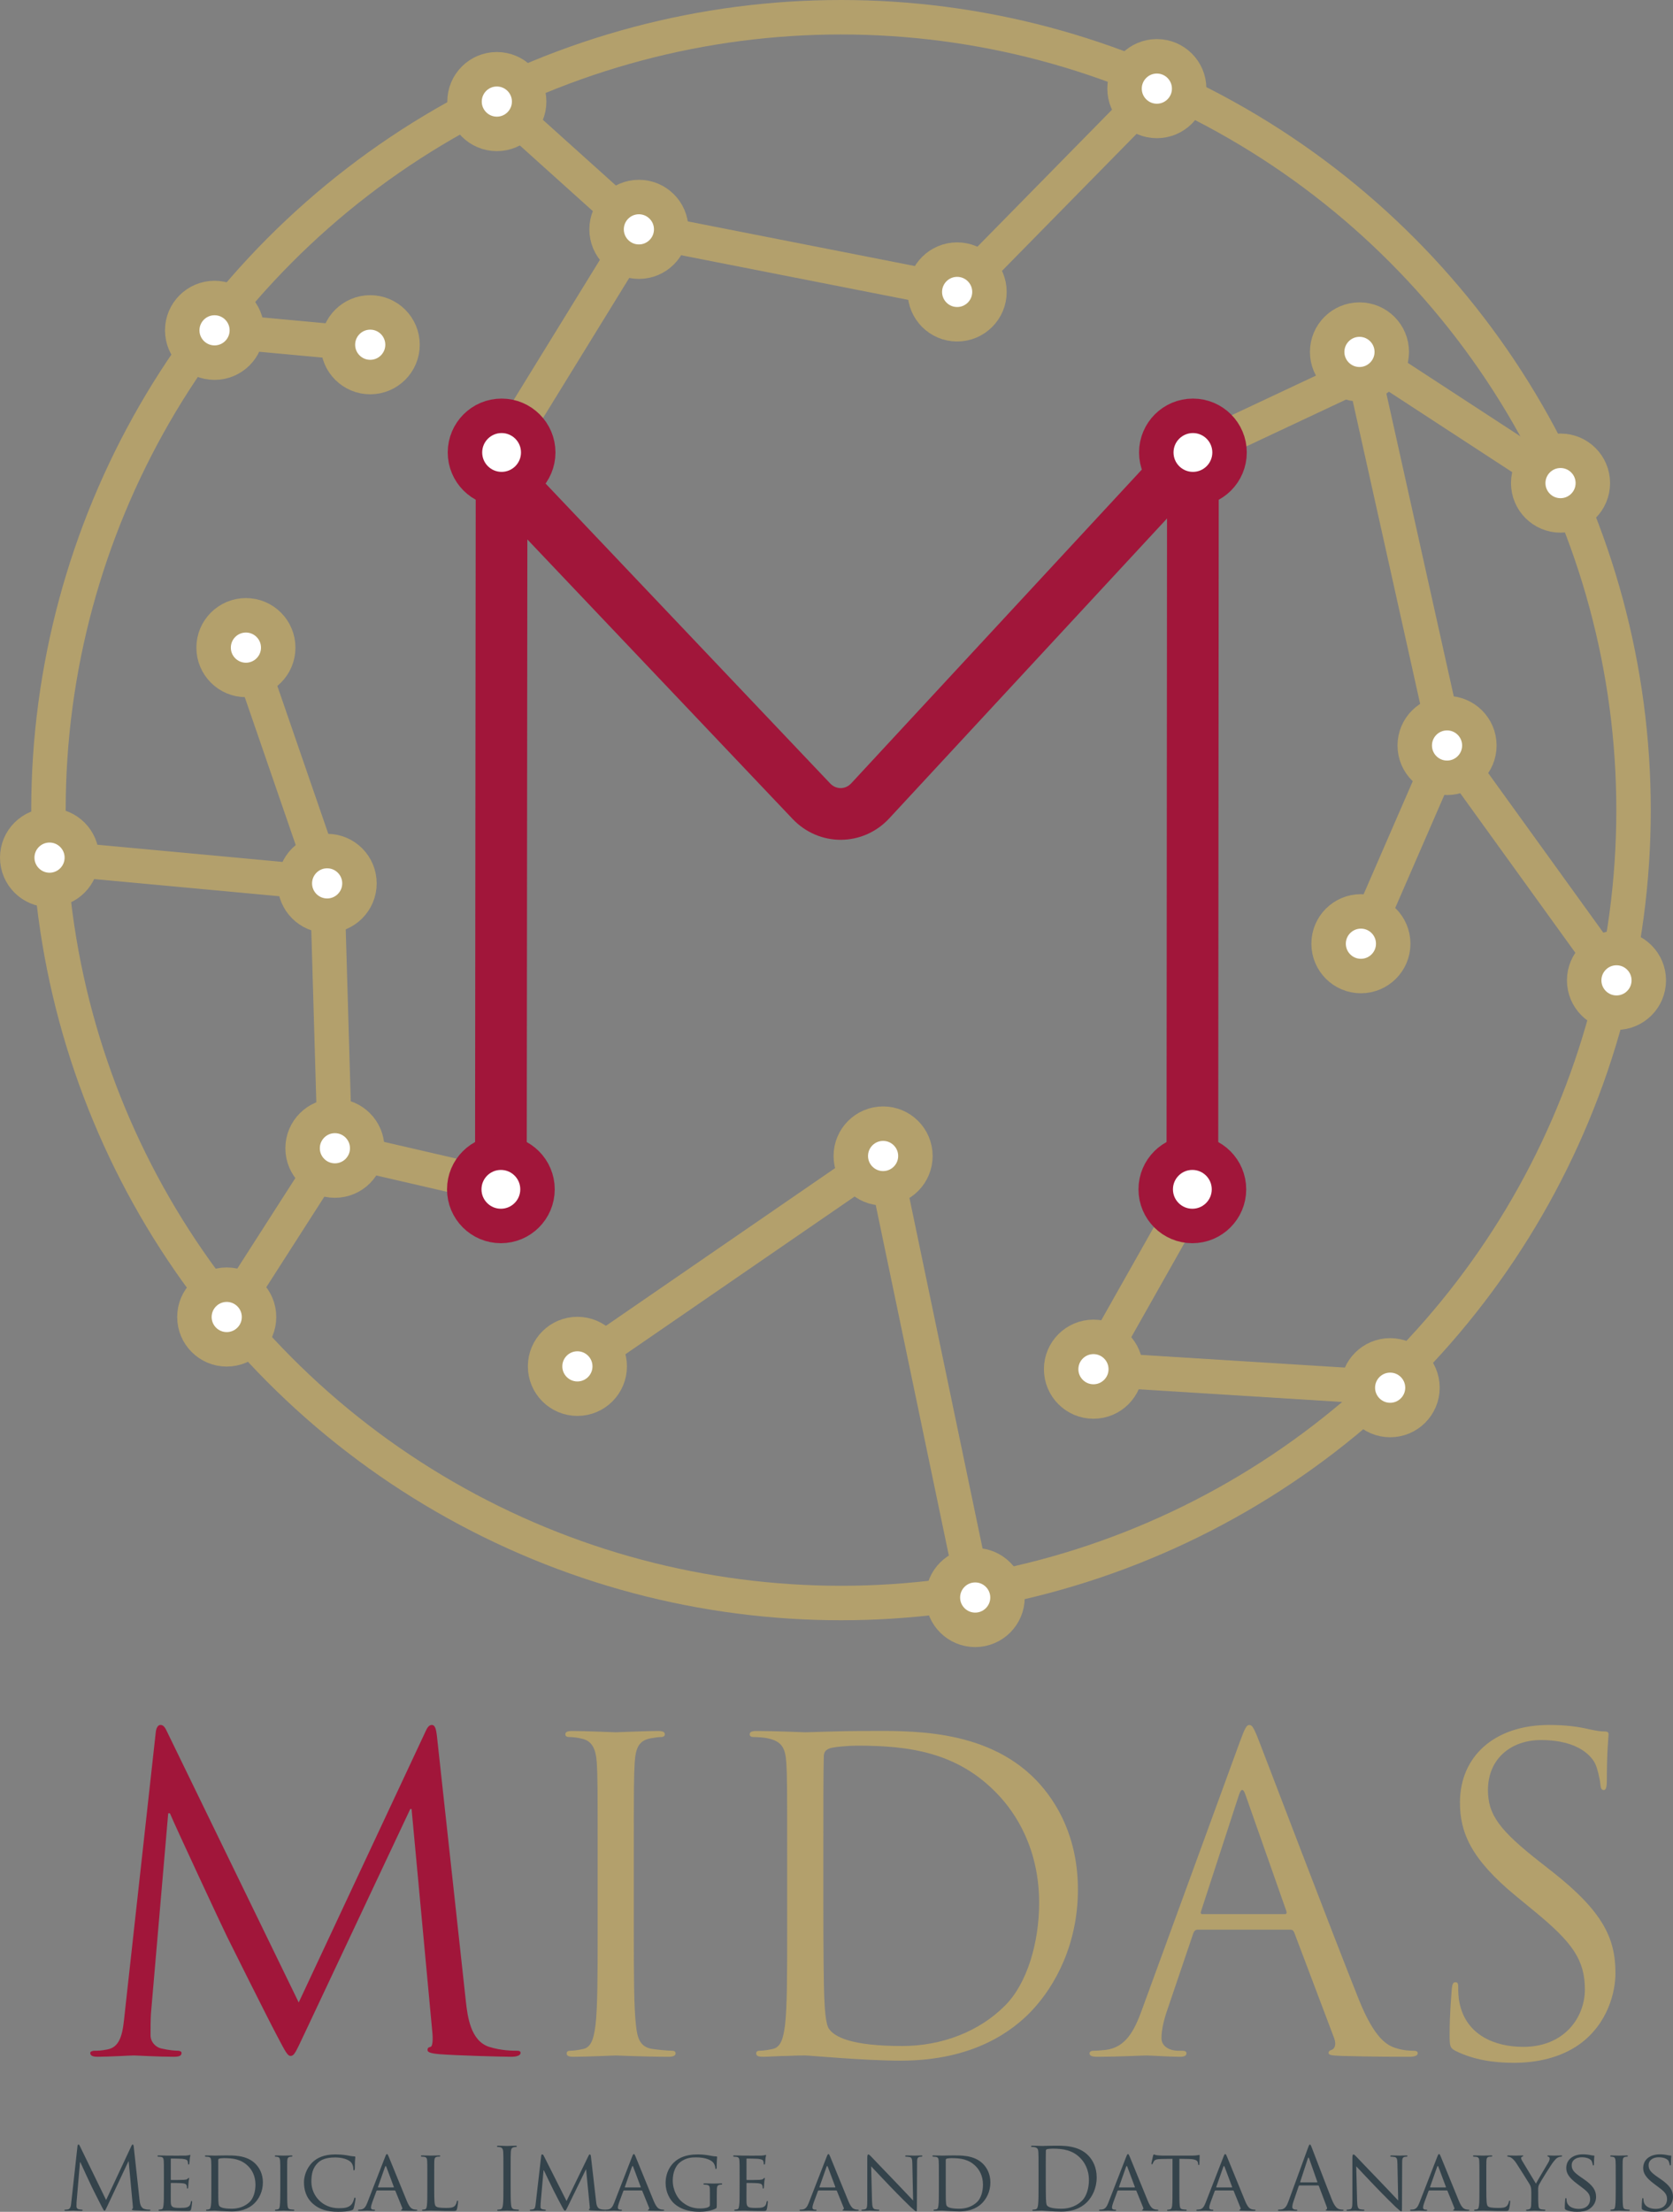 <?xml version="1.0" encoding="utf-8"?>
<!-- Generator: Adobe Illustrator 12.0.0, SVG Export Plug-In . SVG Version: 6.00 Build 51448)  -->
<!DOCTYPE svg PUBLIC "-//W3C//DTD SVG 1.1//EN" "http://www.w3.org/Graphics/SVG/1.1/DTD/svg11.dtd">
<svg  version="1.1" id="Ebene_1" xmlns="http://www.w3.org/2000/svg" xmlns:xlink="http://www.w3.org/1999/xlink" width="388.409" height="513.28"
	 viewBox="0 0 388.409 513.28" overflow="visible" enable-background="new 0 0 388.409 513.28" xml:space="preserve">
<rect x="0" y="0" width="388.409" height="513.28" fill="#808080" stroke="none"/>
<line fill="none" stroke="#B3A06C" stroke-width="8" x1="276.952" y1="105" x2="315.619" y2="86.837"/>
<line fill="none" stroke="#B3A06C" stroke-width="8" x1="315.619" y1="81.667" x2="362.297" y2="112.11"/>
<line fill="none" stroke="#B3A06C" stroke-width="8" x1="115.348" y1="23.573" x2="148.32" y2="53.224"/>
<line fill="none" stroke="#B3A06C" stroke-width="8" x1="148.327" y1="53.224" x2="116.452" y2="105"/>
<line fill="none" stroke="#B3A06C" stroke-width="8" x1="277.618" y1="275.667" x2="253.852" y2="317.738"/>
<line fill="none" stroke="#B3A06C" stroke-width="8" x1="253.86" y1="317.738" x2="322.743" y2="322.033"/>
<circle fill="#FFFFFF" stroke="#B3A06C" stroke-width="8" cx="253.86" cy="317.738" r="7.5"/>
<line fill="none" stroke="#B3A06C" stroke-width="8" x1="52.638" y1="305.628" x2="77.75" y2="266.472"/>
<line fill="none" stroke="#B3A06C" stroke-width="8" x1="77.753" y1="266.466" x2="117.618" y2="275.667"/>
<circle fill="none" stroke="#B3A06C" stroke-width="8" cx="195.25" cy="188" r="184"/>
<line fill="none" stroke="#A1163A" stroke-width="12" x1="116.452" y1="105" x2="116.285" y2="276"/>
<circle fill="#FFFFFF" stroke="#A1163A" stroke-width="8" cx="116.286" cy="276" r="8.502"/>
<line fill="none" stroke="#A1163A" stroke-width="12" x1="276.952" y1="105" x2="276.821" y2="281.17"/>
<circle fill="#FFFFFF" stroke="#A1163A" stroke-width="8" cx="276.82" cy="275.999" r="8.504"/>
<path fill="none" stroke="#A1163A" stroke-width="12" d="M195.25,188"/>
<path fill="none" stroke="#A1163A" stroke-width="12" d="M116.452,105"/>
<line fill="none" stroke="#B3A06C" stroke-width="8" x1="148.32" y1="53.224" x2="222.214" y2="67.747"/>
<line fill="none" stroke="#B3A06C" stroke-width="8" x1="268.578" y1="20.569" x2="222.214" y2="67.747"/>
<line fill="none" stroke="#B3A06C" stroke-width="8" x1="57.092" y1="150.291" x2="75.952" y2="205"/>
<line fill="none" stroke="#B3A06C" stroke-width="8" x1="77.753" y1="266.466" x2="75.952" y2="205"/>
<line fill="none" stroke="#B3A06C" stroke-width="8" x1="75.952" y1="205" x2="11.5" y2="199.024"/>
<circle fill="#FFFFFF" stroke="#B3A06C" stroke-width="8" cx="222.214" cy="67.747" r="7.5"/>
<circle fill="#FFFFFF" stroke="#B3A06C" stroke-width="8" cx="148.327" cy="53.224" r="7.5"/>
<circle fill="#FFFFFF" stroke="#B3A06C" stroke-width="8" cx="57.092" cy="150.291" r="7.5"/>
<circle fill="#FFFFFF" stroke="#B3A06C" stroke-width="8" cx="75.952" cy="205" r="7.5"/>
<circle fill="#FFFFFF" stroke="#B3A06C" stroke-width="8" cx="11.5" cy="199.024" r="7.5"/>
<circle fill="#FFFFFF" stroke="#B3A06C" stroke-width="8" cx="52.637" cy="305.628" r="7.5"/>
<circle fill="#FFFFFF" stroke="#B3A06C" stroke-width="8" cx="322.743" cy="322.033" r="7.5"/>
<circle fill="#FFFFFF" stroke="#B3A06C" stroke-width="8" cx="362.297" cy="112.11" r="7.5"/>
<circle fill="#FFFFFF" stroke="#B3A06C" stroke-width="8" cx="77.752" cy="266.465" r="7.5"/>
<path fill="none" stroke="#B3A06C" stroke-width="8" d="M222.214,67.747"/>
<circle fill="#FFFFFF" stroke="#B3A06C" stroke-width="8" cx="268.578" cy="20.569" r="7.5"/>
<line fill="none" stroke="#B3A06C" stroke-width="8" x1="315.619" y1="81.667" x2="335.952" y2="173"/>
<line fill="none" stroke="#B3A06C" stroke-width="8" x1="335.952" y1="173" x2="315.952" y2="219"/>
<line fill="none" stroke="#B3A06C" stroke-width="8" x1="335.952" y1="173" x2="375.288" y2="227.504"/>
<circle fill="#FFFFFF" stroke="#B3A06C" stroke-width="8" cx="335.952" cy="173" r="7.5"/>
<circle fill="#FFFFFF" stroke="#B3A06C" stroke-width="8" cx="315.952" cy="219" r="7.5"/>
<circle fill="#FFFFFF" stroke="#B3A06C" stroke-width="8" cx="115.348" cy="23.573" r="7.5"/>
<line fill="none" stroke="#B3A06C" stroke-width="8" x1="49.809" y1="76.657" x2="85.952" y2="80"/>
<circle fill="#FFFFFF" stroke="#B3A06C" stroke-width="8" cx="49.809" cy="76.657" r="7.5"/>
<circle fill="#FFFFFF" stroke="#B3A06C" stroke-width="8" cx="85.952" cy="80" r="7.5"/>
<line fill="none" stroke="#B3A06C" stroke-width="8" x1="205.024" y1="268.261" x2="226.403" y2="370.724"/>
<line fill="none" stroke="#B3A06C" stroke-width="8" x1="134.051" y1="317.082" x2="205.024" y2="268.261"/>
<circle fill="#FFFFFF" stroke="#B3A06C" stroke-width="8" cx="134.051" cy="317.082" r="7.5"/>
<circle fill="#FFFFFF" stroke="#B3A06C" stroke-width="8" cx="205.024" cy="268.261" r="7.5"/>
<circle fill="#FFFFFF" stroke="#B3A06C" stroke-width="8" cx="226.403" cy="370.724" r="7.5"/>
<circle fill="#FFFFFF" stroke="#B3A06C" stroke-width="8" cx="315.619" cy="81.667" r="7.5"/>
<circle fill="#FFFFFF" stroke="#B3A06C" stroke-width="8" cx="375.288" cy="227.504" r="7.5"/>
<path fill="none" stroke="#A1163A" stroke-width="12" d="M192.762,186.698"/>
<g>
	<path fill="none" stroke="#A1163A" stroke-width="12" d="M116.452,110.17l71.914,75.748c3.787,3.989,9.944,3.952,13.682-0.083
		L276.952,105"/>
</g>
<circle fill="#FFFFFF" stroke="#A1163A" stroke-width="8" cx="116.452" cy="105" r="8.504"/>
<circle fill="#FFFFFF" stroke="#A1163A" stroke-width="8" cx="276.952" cy="105" r="8.504"/>
<g>
	<path fill="#A1163A" d="M108.152,464.4c0.4,3.6,1.1,9.199,5.4,10.6c2.9,0.9,5.5,0.9,6.5,0.9c0.5,0,0.8,0.1,0.8,0.5
		c0,0.6-0.9,0.899-2.1,0.899c-2.2,0-13-0.3-16.7-0.6c-2.3-0.2-2.8-0.5-2.8-1c0-0.4,0.2-0.601,0.7-0.7s0.6-1.8,0.4-3.6l-4.8-51.601
		h-0.3l-24.5,52c-2.1,4.4-2.4,5.3-3.3,5.3c-0.7,0-1.2-1-3.1-4.6c-2.6-4.9-11.2-22.2-11.7-23.2c-0.9-1.8-12.1-25.8-13.2-28.5h-0.4
		l-4,46.4c-0.1,1.6-0.1,3.399-0.1,5.1c0,1.5,1.1,2.8,2.6,3.101c1.7,0.399,3.2,0.5,3.8,0.5c0.4,0,0.8,0.199,0.8,0.5
		c0,0.699-0.6,0.899-1.8,0.899c-3.7,0-8.5-0.3-9.3-0.3c-0.9,0-5.7,0.3-8.4,0.3c-1,0-1.7-0.2-1.7-0.899c0-0.301,0.5-0.5,1-0.5
		c0.8,0,1.5,0,3-0.301c3.3-0.6,3.6-4.5,4-8.3l7.2-65.2c0.1-1.1,0.5-1.8,1.1-1.8c0.6,0,1,0.399,1.5,1.5l30.6,62.9l29.4-62.801
		c0.4-0.899,0.8-1.6,1.5-1.6s1,0.8,1.2,2.7L108.152,464.4z"/>
	<path fill="#B3A06C" d="M147.151,448.3c0,9.601,0,17.5,0.5,21.7c0.3,2.9,0.9,5.1,3.9,5.5c1.4,0.2,3.6,0.4,4.5,0.4
		c0.6,0,0.8,0.3,0.8,0.6c0,0.5-0.5,0.8-1.6,0.8c-5.5,0-11.8-0.3-12.3-0.3s-6.8,0.3-9.8,0.3c-1.1,0-1.6-0.2-1.6-0.8
		c0-0.3,0.2-0.6,0.8-0.6c0.9,0,2.1-0.2,3-0.4c2-0.4,2.5-2.6,2.9-5.5c0.5-4.2,0.5-12.1,0.5-21.7v-17.6c0-15.601,0-18.4-0.2-21.601
		c-0.2-3.399-1.2-5.1-3.4-5.6c-1.1-0.301-2.4-0.4-3.1-0.4c-0.4,0-0.8-0.2-0.8-0.6c0-0.601,0.5-0.801,1.6-0.801
		c3.3,0,9.6,0.3,10.1,0.3s6.8-0.3,9.8-0.3c1.1,0,1.6,0.2,1.6,0.801c0,0.399-0.4,0.6-0.8,0.6c-0.7,0-1.3,0.1-2.5,0.3
		c-2.7,0.5-3.5,2.2-3.7,5.7c-0.2,3.2-0.2,6-0.2,21.601V448.3z"/>
	<path fill="#B3A06C" d="M182.75,430.7c0-15.601,0-18.4-0.2-21.601c-0.2-3.399-1-5-4.3-5.7c-0.8-0.2-2.5-0.3-3.4-0.3
		c-0.4,0-0.8-0.2-0.8-0.6c0-0.601,0.5-0.801,1.6-0.801c4.5,0,10.8,0.3,11.3,0.3c1.2,0,7.5-0.3,13.5-0.3
		c9.9,0,28.199-0.899,40.1,11.4c5,5.2,9.7,13.5,9.7,25.4c0,12.6-5.2,22.3-10.8,28.2c-4.301,4.5-13.301,11.5-30.301,11.5
		c-4.3,0-9.6-0.3-13.899-0.601c-4.4-0.3-7.8-0.6-8.3-0.6c-0.2,0-1.9,0-4,0.1c-2,0-4.3,0.2-5.8,0.2c-1.1,0-1.6-0.2-1.6-0.8
		c0-0.3,0.2-0.6,0.8-0.6c0.9,0,2.1-0.2,3-0.4c2-0.4,2.5-2.6,2.9-5.5c0.5-4.2,0.5-12.1,0.5-21.7V430.7z M191.149,441.5
		c0,10.6,0.1,19.8,0.2,21.7c0.1,2.5,0.3,6.5,1.101,7.6c1.3,1.9,5.199,4,17,4c9.3,0,17.9-3.399,23.8-9.3c5.2-5.1,8-14.7,8-23.9
		c0-12.7-5.5-20.899-9.601-25.2c-9.399-9.899-20.799-11.3-32.699-11.3c-2,0-5.7,0.3-6.5,0.7c-0.9,0.4-1.2,0.9-1.2,2
		c-0.1,3.4-0.1,13.6-0.1,21.3V441.5z"/>
	<path fill="#B3A06C" d="M287.849,404.2c1.2-3.301,1.601-3.9,2.2-3.9s1,0.5,2.199,3.6c1.5,3.801,17.201,45.101,23.301,60.301
		c3.6,8.899,6.5,10.5,8.6,11.1c1.5,0.5,3,0.601,4,0.601c0.6,0,1,0.1,1,0.6c0,0.6-0.9,0.8-2,0.8c-1.5,0-8.8,0-15.699-0.2
		c-1.9-0.1-3-0.1-3-0.699c0-0.4,0.299-0.601,0.699-0.7c0.6-0.2,1.2-1.101,0.6-2.7l-9.299-24.601c-0.201-0.399-0.4-0.6-0.9-0.6h-21.5
		c-0.5,0-0.801,0.3-1,0.8l-6,17.7c-0.9,2.5-1.4,4.9-1.4,6.7c0,2,2.1,2.9,3.801,2.9h1c0.699,0,1,0.199,1,0.6c0,0.6-0.601,0.8-1.5,0.8
		c-2.4,0-6.701-0.3-7.801-0.3s-6.6,0.3-11.3,0.3c-1.3,0-1.9-0.2-1.9-0.8c0-0.4,0.4-0.6,0.9-0.6c0.7,0,2.1-0.101,2.899-0.2
		c4.601-0.601,6.601-4.4,8.4-9.4L287.849,404.2z M298.249,444.2c0.5,0,0.5-0.301,0.4-0.7l-9.5-27c-0.5-1.5-1-1.5-1.5,0l-8.8,27
		c-0.2,0.5,0,0.7,0.3,0.7H298.249z"/>
	<path fill="#B3A06C" d="M338.047,476c-1.399-0.7-1.5-1.1-1.5-3.8c0-5,0.4-9,0.5-10.601c0.101-1.1,0.301-1.6,0.801-1.6
		c0.6,0,0.699,0.3,0.699,1.1c0,0.9,0,2.301,0.301,3.7c1.5,7.4,8.1,10.2,14.8,10.2c9.601,0,14.3-6.9,14.3-13.3
		c0-6.9-2.899-10.9-11.5-18l-4.5-3.7c-10.6-8.7-13-14.9-13-21.7c0-10.7,8-18,20.7-18c3.9,0,6.8,0.399,9.3,1
		c1.9,0.399,2.7,0.5,3.5,0.5c0.801,0,1,0.2,1,0.7s-0.399,3.8-0.399,10.6c0,1.601-0.2,2.3-0.7,2.3c-0.6,0-0.7-0.5-0.8-1.3
		c-0.101-1.2-0.7-3.899-1.3-5c-0.601-1.1-3.301-5.3-12.5-5.3c-6.9,0-12.301,4.3-12.301,11.6c0,5.7,2.601,9.301,12.2,16.801
		l2.8,2.199c11.801,9.301,14.601,15.5,14.601,23.501c0,4.1-1.601,11.699-8.5,16.6c-4.3,3-9.7,4.2-15.101,4.2
		C346.748,478.7,342.148,478,338.047,476z"/>
</g>
<g>
	<path fill="#34434B" d="M32.392,510.48c0.08,0.72,0.22,1.84,1.08,2.119c0.58,0.181,1.1,0.181,1.3,0.181c0.1,0,0.16,0.02,0.16,0.1
		c0,0.12-0.18,0.18-0.42,0.18c-0.44,0-2.6-0.06-3.34-0.119c-0.46-0.04-0.56-0.101-0.56-0.2c0-0.08,0.04-0.12,0.14-0.141
		c0.1-0.02,0.12-0.359,0.08-0.72l-0.96-10.32h-0.06l-4.9,10.4c-0.42,0.88-0.48,1.06-0.66,1.06c-0.14,0-0.24-0.199-0.62-0.92
		c-0.52-0.979-2.24-4.439-2.34-4.64c-0.18-0.36-2.42-5.16-2.64-5.7h-0.08l-0.8,9.28c-0.02,0.32-0.02,0.68-0.02,1.02
		c0,0.301,0.22,0.561,0.52,0.62c0.34,0.08,0.64,0.101,0.76,0.101c0.08,0,0.16,0.04,0.16,0.1c0,0.14-0.12,0.18-0.36,0.18
		c-0.74,0-1.7-0.06-1.86-0.06c-0.18,0-1.14,0.06-1.68,0.06c-0.2,0-0.34-0.04-0.34-0.18c0-0.06,0.1-0.1,0.2-0.1
		c0.16,0,0.3,0,0.6-0.061c0.66-0.12,0.72-0.899,0.8-1.66l1.44-13.04c0.02-0.22,0.1-0.359,0.22-0.359c0.12,0,0.2,0.08,0.3,0.3
		l6.12,12.58l5.88-12.56c0.08-0.181,0.16-0.32,0.3-0.32s0.2,0.16,0.24,0.54L32.392,510.48z"/>
	<path fill="#34434B" d="M38.052,505.12c0-2.64,0-3.12-0.04-3.66c-0.04-0.58-0.14-0.86-0.72-0.94c-0.14-0.02-0.44-0.039-0.6-0.039
		c-0.06,0-0.14-0.08-0.14-0.141c0-0.1,0.08-0.14,0.28-0.14c0.8,0,1.94,0.04,2.04,0.04c0.12,0,3.8,0.02,4.2,0
		c0.34-0.021,0.66-0.08,0.8-0.101c0.08-0.02,0.16-0.08,0.24-0.08c0.06,0,0.08,0.08,0.08,0.16c0,0.12-0.1,0.32-0.14,0.8
		c-0.02,0.16-0.06,0.921-0.1,1.12c-0.02,0.08-0.08,0.181-0.16,0.181c-0.1,0-0.14-0.08-0.14-0.221c0-0.119-0.02-0.399-0.1-0.6
		c-0.12-0.28-0.3-0.4-1.26-0.52c-0.3-0.04-2.34-0.061-2.54-0.061c-0.08,0-0.1,0.061-0.1,0.18v4.62c0,0.12,0,0.181,0.1,0.181
		c0.22,0,2.54,0,2.94-0.04c0.42-0.04,0.68-0.061,0.86-0.24c0.12-0.12,0.2-0.22,0.26-0.22s0.1,0.04,0.1,0.14s-0.1,0.38-0.14,0.94
		c-0.04,0.34-0.08,0.979-0.08,1.1c0,0.14-0.04,0.32-0.16,0.32c-0.08,0-0.12-0.061-0.12-0.16c0-0.16,0-0.34-0.08-0.561
		c-0.06-0.239-0.22-0.439-0.9-0.52c-0.48-0.061-2.36-0.08-2.66-0.08c-0.1,0-0.12,0.06-0.12,0.12v1.42c0,0.58-0.02,2.56,0,2.899
		c0.04,1.141,0.36,1.36,2.1,1.36c0.46,0,1.3,0,1.76-0.18c0.46-0.2,0.7-0.5,0.8-1.181c0.04-0.199,0.08-0.26,0.18-0.26
		s0.12,0.141,0.12,0.26c0,0.12-0.14,1.28-0.24,1.641c-0.12,0.439-0.3,0.439-0.98,0.439c-1.32,0-2.34-0.04-3.06-0.06
		c-0.74-0.04-1.2-0.04-1.46-0.04c-0.04,0-0.38,0-0.76,0.02c-0.34,0.021-0.74,0.04-1.02,0.04c-0.18,0-0.28-0.04-0.28-0.14
		c0-0.06,0.04-0.14,0.14-0.14c0.16,0,0.38-0.061,0.54-0.08c0.34-0.061,0.38-0.4,0.46-0.9c0.1-0.7,0.1-2.04,0.1-3.68V505.12z"/>
	<path fill="#34434B" d="M49.071,505.12c0-2.64,0-3.12-0.04-3.66c-0.04-0.58-0.14-0.86-0.72-0.94c-0.14-0.02-0.44-0.039-0.6-0.039
		c-0.06,0-0.14-0.08-0.14-0.141c0-0.1,0.08-0.14,0.28-0.14c0.8,0,1.94,0.04,2.04,0.04c0.2,0,1.32-0.04,2.36-0.04
		c1.76,0,4.98-0.16,7.06,1.939c0.88,0.88,1.72,2.301,1.72,4.32c0,2.14-0.92,3.78-1.9,4.78c-0.76,0.779-2.34,1.96-5.34,1.96
		c-0.76,0-1.7-0.061-2.46-0.101c-0.76-0.06-1.36-0.1-1.44-0.1c-0.04,0-0.36,0.02-0.72,0.02c-0.36,0.021-0.78,0.04-1.06,0.04
		c-0.18,0-0.28-0.04-0.28-0.14c0-0.06,0.04-0.14,0.14-0.14c0.16,0,0.38-0.04,0.54-0.08c0.34-0.08,0.38-0.4,0.46-0.9
		c0.1-0.7,0.1-2.04,0.1-3.68V505.12z M50.671,506.96c0,1.8,0,3.38,0.02,3.7c0.02,0.42,0.06,1.04,0.2,1.22
		c0.22,0.32,0.84,0.68,2.92,0.68c1.62,0,3.06-0.54,4.12-1.54c0.92-0.859,1.38-2.479,1.38-4.039c0-2.16-0.94-3.54-1.66-4.261
		c-1.66-1.68-3.6-1.899-5.7-1.899c-0.34,0-0.9,0.06-1.06,0.12c-0.16,0.06-0.22,0.14-0.22,0.34V506.96z"/>
	<path fill="#34434B" d="M66.671,508.12c0,1.64,0,2.979,0.08,3.68c0.06,0.5,0.12,0.82,0.64,0.9c0.26,0.04,0.64,0.08,0.8,0.08
		c0.1,0,0.14,0.08,0.14,0.14c0,0.08-0.08,0.14-0.28,0.14c-0.98,0-2.12-0.06-2.2-0.06c-0.1,0-1.2,0.06-1.74,0.06
		c-0.18,0-0.28-0.04-0.28-0.14c0-0.06,0.04-0.14,0.14-0.14c0.16,0,0.38-0.04,0.54-0.08c0.34-0.08,0.4-0.4,0.46-0.9
		c0.08-0.7,0.1-2.04,0.1-3.68v-3c0-2.64,0-3.12-0.04-3.66c-0.04-0.58-0.18-0.84-0.56-0.92c-0.2-0.04-0.42-0.06-0.54-0.06
		c-0.08,0-0.14-0.08-0.14-0.141c0-0.1,0.08-0.14,0.28-0.14c0.58,0,1.68,0.04,1.78,0.04c0.08,0,1.22-0.04,1.76-0.04
		c0.2,0,0.28,0.04,0.28,0.14c0,0.061-0.08,0.141-0.14,0.141c-0.12,0-0.24,0-0.44,0.039c-0.48,0.101-0.58,0.341-0.62,0.94
		c-0.02,0.54-0.02,1.021-0.02,3.66V508.12z"/>
	<path fill="#34434B" d="M72.711,511.46c-1.72-1.479-2.14-3.42-2.14-5.04c0-1.14,0.42-3.12,1.98-4.64
		c1.06-1.021,2.66-1.82,5.36-1.82c0.7,0,1.7,0.06,2.56,0.2c0.66,0.12,1.22,0.24,1.8,0.26c0.18,0,0.22,0.08,0.22,0.18
		c0,0.141-0.04,0.341-0.08,0.96c-0.02,0.561-0.02,1.5-0.04,1.74c-0.02,0.26-0.1,0.36-0.2,0.36c-0.12,0-0.14-0.12-0.14-0.36
		c0-0.66-0.28-1.34-0.74-1.7c-0.62-0.52-1.9-0.939-3.46-0.939c-2.26,0-3.34,0.6-3.96,1.18c-1.3,1.2-1.58,2.72-1.58,4.44
		c0,3.26,2.58,6.16,6.34,6.16c1.32,0,2.2-0.101,2.9-0.801c0.38-0.38,0.62-1.1,0.68-1.42c0.04-0.18,0.06-0.239,0.18-0.239
		c0.08,0,0.16,0.119,0.16,0.239s-0.24,1.601-0.42,2.181c-0.1,0.319-0.14,0.38-0.44,0.5c-0.72,0.279-2.04,0.38-3.18,0.38
		C75.871,513.28,74.091,512.66,72.711,511.46z"/>
	<path fill="#34434B" d="M89.411,500.54c0.22-0.56,0.3-0.66,0.42-0.66c0.18,0,0.24,0.24,0.42,0.62c0.32,0.72,3.14,7.74,4.22,10.32
		c0.64,1.52,1.12,1.739,1.5,1.859c0.26,0.08,0.52,0.101,0.7,0.101c0.1,0,0.22,0.04,0.22,0.14s-0.2,0.14-0.4,0.14
		c-0.26,0-1.56,0-2.78-0.04c-0.34-0.02-0.62-0.02-0.62-0.119c0-0.08,0.04-0.08,0.12-0.12c0.1-0.04,0.28-0.181,0.16-0.46l-1.58-3.9
		c-0.04-0.08-0.06-0.1-0.16-0.1h-4.06c-0.08,0-0.14,0.04-0.18,0.14l-1,2.72c-0.16,0.42-0.26,0.84-0.26,1.141
		c0,0.34,0.3,0.46,0.6,0.46h0.16c0.14,0,0.18,0.06,0.18,0.14c0,0.1-0.1,0.14-0.26,0.14c-0.42,0-1.38-0.06-1.58-0.06
		c-0.18,0-1.06,0.06-1.78,0.06c-0.22,0-0.34-0.04-0.34-0.14c0-0.08,0.08-0.14,0.16-0.14c0.12,0,0.38-0.021,0.52-0.04
		c0.8-0.101,1.14-0.7,1.48-1.561L89.411,500.54z M91.372,507.62c0.08,0,0.08-0.04,0.06-0.12l-1.74-4.66c-0.1-0.26-0.2-0.26-0.3,0
		l-1.64,4.66c-0.02,0.08,0,0.12,0.06,0.12H91.372z"/>
	<path fill="#34434B" d="M100.811,508.16c0,2.5,0.04,3.52,0.36,3.82c0.28,0.279,0.96,0.399,2.34,0.399c0.92,0,1.7-0.02,2.12-0.52
		c0.22-0.261,0.36-0.62,0.42-0.96c0.02-0.12,0.08-0.221,0.18-0.221c0.08,0,0.12,0.08,0.12,0.261c0,0.18-0.12,1.199-0.26,1.699
		c-0.12,0.4-0.18,0.46-1.12,0.46c-1.26,0-2.24-0.02-3.06-0.06c-0.8-0.021-1.4-0.04-1.92-0.04c-0.08,0-0.38,0-0.72,0.02
		c-0.36,0.021-0.74,0.04-1.02,0.04c-0.18,0-0.28-0.04-0.28-0.14c0-0.06,0.04-0.14,0.14-0.14c0.16,0,0.38-0.04,0.54-0.08
		c0.34-0.08,0.38-0.4,0.46-0.9c0.1-0.7,0.1-2.04,0.1-3.68v-3c0-2.64,0-3.12-0.04-3.66c-0.04-0.58-0.14-0.86-0.72-0.94
		c-0.14-0.02-0.44-0.039-0.6-0.039c-0.06,0-0.14-0.08-0.14-0.141c0-0.1,0.08-0.14,0.28-0.14c0.8,0,1.9,0.04,2,0.04
		c0.08,0,1.4-0.04,1.94-0.04c0.18,0,0.28,0.04,0.28,0.14c0,0.061-0.08,0.12-0.14,0.12c-0.12,0-0.38,0.021-0.58,0.04
		c-0.52,0.1-0.62,0.36-0.66,0.96c-0.02,0.54-0.02,1.021-0.02,3.66V508.16z"/>
	<path fill="#34434B" d="M118.551,507.26c0,1.92,0,3.5,0.1,4.34c0.06,0.58,0.18,1.021,0.78,1.101c0.28,0.04,0.72,0.08,0.9,0.08
		c0.12,0,0.16,0.06,0.16,0.12c0,0.1-0.1,0.159-0.32,0.159c-1.1,0-2.36-0.06-2.46-0.06s-1.36,0.06-1.96,0.06
		c-0.22,0-0.32-0.04-0.32-0.159c0-0.061,0.04-0.12,0.16-0.12c0.18,0,0.42-0.04,0.6-0.08c0.4-0.08,0.5-0.521,0.58-1.101
		c0.1-0.84,0.1-2.42,0.1-4.34v-3.52c0-3.12,0-3.681-0.04-4.32c-0.04-0.68-0.24-1.02-0.68-1.12c-0.22-0.06-0.48-0.08-0.62-0.08
		c-0.08,0-0.16-0.04-0.16-0.12c0-0.119,0.1-0.159,0.32-0.159c0.66,0,1.92,0.06,2.02,0.06s1.36-0.06,1.96-0.06
		c0.22,0,0.32,0.04,0.32,0.159c0,0.08-0.08,0.12-0.16,0.12c-0.14,0-0.26,0.021-0.5,0.061c-0.54,0.1-0.7,0.439-0.74,1.14
		c-0.04,0.64-0.04,1.2-0.04,4.32V507.26z"/>
	<path fill="#34434B" d="M138.39,510.86c0.06,0.6,0.18,1.52,0.9,1.76c0.5,0.16,0.96,0.16,1.14,0.16c0.08,0,0.14,0.04,0.14,0.12
		c0,0.1-0.16,0.159-0.36,0.159c-0.4,0-2.36-0.04-3-0.1c-0.42-0.04-0.5-0.1-0.5-0.18c0-0.061,0.04-0.12,0.12-0.141
		c0.1-0.02,0.12-0.279,0.08-0.6l-0.84-8.6h-0.04l-4.24,8.68c-0.36,0.74-0.46,0.899-0.62,0.899s-0.26-0.159-0.6-0.779
		c-0.46-0.84-1.62-3.021-2.06-3.94c-0.52-1.08-1.94-3.939-2.24-4.64h-0.08l-0.68,7.68c-0.02,0.26-0.02,0.58-0.02,0.86
		c0,0.26,0.16,0.42,0.42,0.479c0.3,0.08,0.56,0.101,0.68,0.101c0.06,0,0.14,0.06,0.14,0.12c0,0.119-0.12,0.159-0.32,0.159
		c-0.66,0-1.5-0.06-1.64-0.06c-0.16,0-1,0.06-1.48,0.06c-0.18,0-0.3-0.04-0.3-0.159c0-0.061,0.08-0.12,0.18-0.12
		c0.14,0,0.26-0.021,0.52-0.061c0.58-0.1,0.6-0.72,0.68-1.359l1.28-11.101c0.02-0.18,0.1-0.3,0.2-0.3c0.12,0,0.26,0.06,0.36,0.26
		l5.32,10.561l5.12-10.54c0.08-0.16,0.16-0.28,0.28-0.28c0.12,0,0.22,0.14,0.26,0.46L138.39,510.86z"/>
	<path fill="#34434B" d="M146.73,500.54c0.22-0.56,0.3-0.66,0.42-0.66c0.18,0,0.24,0.24,0.42,0.62c0.32,0.72,3.14,7.74,4.22,10.32
		c0.64,1.52,1.12,1.739,1.5,1.859c0.26,0.08,0.52,0.101,0.7,0.101c0.1,0,0.22,0.04,0.22,0.14s-0.2,0.14-0.4,0.14
		c-0.26,0-1.56,0-2.78-0.04c-0.34-0.02-0.62-0.02-0.62-0.119c0-0.08,0.04-0.08,0.12-0.12c0.1-0.04,0.28-0.181,0.16-0.46l-1.58-3.9
		c-0.04-0.08-0.06-0.1-0.16-0.1h-4.06c-0.08,0-0.14,0.04-0.18,0.14l-1,2.72c-0.16,0.42-0.26,0.84-0.26,1.141
		c0,0.34,0.3,0.46,0.6,0.46h0.16c0.14,0,0.18,0.06,0.18,0.14c0,0.1-0.1,0.14-0.26,0.14c-0.42,0-1.38-0.06-1.58-0.06
		c-0.18,0-1.06,0.06-1.78,0.06c-0.22,0-0.34-0.04-0.34-0.14c0-0.08,0.08-0.14,0.16-0.14c0.12,0,0.38-0.021,0.52-0.04
		c0.8-0.101,1.14-0.7,1.48-1.561L146.73,500.54z M148.69,507.62c0.08,0,0.08-0.04,0.06-0.12l-1.74-4.66c-0.1-0.26-0.2-0.26-0.3,0
		l-1.64,4.66c-0.02,0.08,0,0.12,0.06,0.12H148.69z"/>
	<path fill="#34434B" d="M164.81,508.72c0-1.38-0.04-1.58-0.76-1.72c-0.14-0.02-0.44-0.04-0.6-0.04c-0.06,0-0.14-0.08-0.14-0.14
		c0-0.12,0.08-0.141,0.28-0.141c0.8,0,1.98,0.04,2.08,0.04c0.08,0,1.18-0.04,1.72-0.04c0.2,0,0.28,0.021,0.28,0.141
		c0,0.06-0.08,0.14-0.14,0.14c-0.12,0-0.24,0-0.44,0.04c-0.48,0.08-0.62,0.34-0.66,0.94c-0.02,0.54-0.02,1.04-0.02,1.76v1.899
		c0,0.78-0.02,0.801-0.24,0.92c-1.12,0.58-2.72,0.761-3.74,0.761c-1.34,0-3.84-0.16-5.8-1.82c-1.08-0.9-2.1-2.72-2.1-4.84
		c0-2.72,1.38-4.64,2.94-5.58c1.58-0.96,3.34-1.08,4.68-1.08c1.12,0,2.36,0.2,2.7,0.28c0.36,0.08,0.98,0.18,1.42,0.18
		c0.18,0,0.22,0.08,0.22,0.16c0,0.24-0.1,0.7-0.1,2.4c0,0.279-0.08,0.359-0.2,0.359c-0.1,0-0.12-0.1-0.12-0.26
		c-0.02-0.22-0.12-0.72-0.4-1.12c-0.44-0.64-1.78-1.32-4.06-1.32c-1.06,0-2.34,0.08-3.68,1.101c-1.02,0.779-1.74,2.3-1.74,4.279
		c0,2.4,1.24,4.12,1.86,4.7c1.4,1.3,2.88,1.78,4.5,1.78c0.62,0,1.44-0.06,1.9-0.32c0.22-0.12,0.36-0.199,0.36-0.52V508.72z"/>
	<path fill="#34434B" d="M171.71,505.12c0-2.64,0-3.12-0.04-3.66c-0.04-0.58-0.14-0.86-0.72-0.94c-0.14-0.02-0.44-0.039-0.6-0.039
		c-0.06,0-0.14-0.08-0.14-0.141c0-0.1,0.08-0.14,0.28-0.14c0.8,0,1.94,0.04,2.04,0.04c0.12,0,3.8,0.02,4.2,0
		c0.34-0.021,0.66-0.08,0.8-0.101c0.08-0.02,0.16-0.08,0.24-0.08c0.06,0,0.08,0.08,0.08,0.16c0,0.12-0.1,0.32-0.14,0.8
		c-0.02,0.16-0.06,0.921-0.1,1.12c-0.02,0.08-0.08,0.181-0.16,0.181c-0.1,0-0.14-0.08-0.14-0.221c0-0.119-0.02-0.399-0.1-0.6
		c-0.12-0.28-0.3-0.4-1.26-0.52c-0.3-0.04-2.34-0.061-2.54-0.061c-0.08,0-0.1,0.061-0.1,0.18v4.62c0,0.12,0,0.181,0.1,0.181
		c0.22,0,2.54,0,2.94-0.04c0.42-0.04,0.68-0.061,0.86-0.24c0.12-0.12,0.2-0.22,0.26-0.22s0.1,0.04,0.1,0.14s-0.1,0.38-0.14,0.94
		c-0.04,0.34-0.08,0.979-0.08,1.1c0,0.14-0.04,0.32-0.16,0.32c-0.08,0-0.12-0.061-0.12-0.16c0-0.16,0-0.34-0.08-0.561
		c-0.06-0.239-0.22-0.439-0.9-0.52c-0.48-0.061-2.36-0.08-2.66-0.08c-0.1,0-0.12,0.06-0.12,0.12v1.42c0,0.58-0.02,2.56,0,2.899
		c0.04,1.141,0.36,1.36,2.1,1.36c0.46,0,1.3,0,1.76-0.18c0.46-0.2,0.7-0.5,0.8-1.181c0.04-0.199,0.08-0.26,0.18-0.26
		s0.12,0.141,0.12,0.26c0,0.12-0.14,1.28-0.24,1.641c-0.12,0.439-0.3,0.439-0.98,0.439c-1.32,0-2.34-0.04-3.06-0.06
		c-0.74-0.04-1.2-0.04-1.46-0.04c-0.04,0-0.38,0-0.76,0.02c-0.34,0.021-0.74,0.04-1.02,0.04c-0.18,0-0.28-0.04-0.28-0.14
		c0-0.06,0.04-0.14,0.14-0.14c0.16,0,0.38-0.061,0.54-0.08c0.34-0.061,0.38-0.4,0.46-0.9c0.1-0.7,0.1-2.04,0.1-3.68V505.12z"/>
	<path fill="#34434B" d="M191.91,500.54c0.22-0.56,0.3-0.66,0.42-0.66c0.18,0,0.24,0.24,0.42,0.62c0.32,0.72,3.139,7.74,4.219,10.32
		c0.641,1.52,1.121,1.739,1.5,1.859c0.261,0.08,0.521,0.101,0.701,0.101c0.1,0,0.219,0.04,0.219,0.14s-0.199,0.14-0.399,0.14
		c-0.26,0-1.56,0-2.78-0.04c-0.34-0.02-0.619-0.02-0.619-0.119c0-0.08,0.039-0.08,0.119-0.12c0.101-0.04,0.28-0.181,0.16-0.46
		l-1.58-3.9c-0.039-0.08-0.06-0.1-0.16-0.1h-4.06c-0.08,0-0.14,0.04-0.18,0.14l-1,2.72c-0.16,0.42-0.26,0.84-0.26,1.141
		c0,0.34,0.3,0.46,0.6,0.46h0.16c0.14,0,0.18,0.06,0.18,0.14c0,0.1-0.1,0.14-0.26,0.14c-0.42,0-1.38-0.06-1.58-0.06
		c-0.18,0-1.06,0.06-1.78,0.06c-0.22,0-0.34-0.04-0.34-0.14c0-0.08,0.08-0.14,0.16-0.14c0.12,0,0.38-0.021,0.52-0.04
		c0.8-0.101,1.14-0.7,1.48-1.561L191.91,500.54z M193.87,507.62c0.08,0,0.08-0.04,0.061-0.12l-1.74-4.66c-0.1-0.26-0.2-0.26-0.3,0
		l-1.64,4.66c-0.02,0.08,0,0.12,0.06,0.12H193.87z"/>
	<path fill="#34434B" d="M202.45,510.74c0.039,1.399,0.199,1.819,0.68,1.939c0.32,0.08,0.72,0.101,0.88,0.101
		c0.08,0,0.14,0.06,0.14,0.14c0,0.1-0.119,0.14-0.319,0.14c-1,0-1.7-0.06-1.86-0.06s-0.9,0.06-1.699,0.06
		c-0.181,0-0.281-0.02-0.281-0.14c0-0.08,0.061-0.14,0.141-0.14c0.141,0,0.46-0.021,0.72-0.101c0.44-0.12,0.5-0.58,0.5-2.12v-9.739
		c0-0.681,0.101-0.86,0.24-0.86c0.2,0,0.5,0.34,0.681,0.521c0.279,0.279,2.84,3,5.56,5.8c1.739,1.8,3.62,3.819,4.159,4.38
		l-0.18-8.521c-0.02-1.1-0.119-1.479-0.66-1.58c-0.319-0.06-0.72-0.079-0.859-0.079c-0.12,0-0.141-0.101-0.141-0.16
		c0-0.101,0.141-0.12,0.34-0.12c0.801,0,1.641,0.04,1.841,0.04s0.78-0.04,1.5-0.04c0.18,0,0.319,0.02,0.319,0.12
		c0,0.06-0.08,0.16-0.199,0.16c-0.08,0-0.221,0-0.42,0.039c-0.58,0.12-0.621,0.461-0.621,1.48l-0.039,9.96
		c0,1.12-0.021,1.22-0.141,1.22c-0.18,0-0.359-0.14-1.34-1.04c-0.18-0.159-2.72-2.659-4.58-4.6c-2.039-2.14-4.02-4.22-4.56-4.82
		L202.45,510.74z"/>
	<path fill="#34434B" d="M217.969,505.12c0-2.64,0-3.12-0.039-3.66c-0.041-0.58-0.141-0.86-0.721-0.94
		c-0.14-0.02-0.439-0.039-0.6-0.039c-0.061,0-0.141-0.08-0.141-0.141c0-0.1,0.08-0.14,0.28-0.14c0.8,0,1.94,0.04,2.04,0.04
		c0.2,0,1.32-0.04,2.359-0.04c1.761,0,4.98-0.16,7.061,1.939c0.881,0.88,1.721,2.301,1.721,4.32c0,2.14-0.92,3.78-1.9,4.78
		c-0.76,0.779-2.34,1.96-5.34,1.96c-0.76,0-1.7-0.061-2.461-0.101c-0.76-0.06-1.359-0.1-1.439-0.1c-0.04,0-0.359,0.02-0.72,0.02
		c-0.36,0.021-0.78,0.04-1.06,0.04c-0.181,0-0.281-0.04-0.281-0.14c0-0.06,0.041-0.14,0.141-0.14c0.16,0,0.38-0.04,0.54-0.08
		c0.34-0.08,0.38-0.4,0.46-0.9c0.1-0.7,0.1-2.04,0.1-3.68V505.12z M219.57,506.96c0,1.8,0,3.38,0.021,3.7
		c0.02,0.42,0.059,1.04,0.199,1.22c0.221,0.32,0.84,0.68,2.92,0.68c1.62,0,3.061-0.54,4.12-1.54c0.92-0.859,1.38-2.479,1.38-4.039
		c0-2.16-0.939-3.54-1.66-4.261c-1.66-1.68-3.6-1.899-5.699-1.899c-0.34,0-0.9,0.06-1.061,0.12c-0.16,0.06-0.22,0.14-0.22,0.34
		V506.96z"/>
	<path fill="#34434B" d="M241.11,503.74c0-3.12,0-3.681-0.041-4.32c-0.039-0.68-0.199-1-0.859-1.14c-0.16-0.04-0.5-0.061-0.68-0.061
		c-0.08,0-0.16-0.04-0.16-0.12c0-0.119,0.1-0.159,0.32-0.159c0.899,0,2.159,0.06,2.26,0.06c0.24,0,1.5-0.06,2.699-0.06
		c1.98,0,5.641-0.181,8.021,2.279c1,1.04,1.94,2.7,1.94,5.08c0,2.521-1.041,4.46-2.16,5.641c-0.86,0.899-2.66,2.3-6.061,2.3
		c-0.859,0-1.92-0.061-2.779-0.12c-0.881-0.061-1.561-0.12-1.66-0.12c-0.041,0-0.381,0-0.801,0.02c-0.399,0-0.859,0.04-1.16,0.04
		c-0.219,0-0.319-0.04-0.319-0.159c0-0.061,0.04-0.12,0.159-0.12c0.181,0,0.421-0.04,0.601-0.08c0.399-0.08,0.5-0.521,0.58-1.101
		c0.101-0.84,0.101-2.42,0.101-4.34V503.74z M242.79,505.9c0,2.119,0.02,3.96,0.039,4.34c0.021,0.5,0.061,1.3,0.221,1.52
		c0.26,0.38,1.04,0.8,3.4,0.8c1.859,0,3.58-0.68,4.76-1.859c1.04-1.021,1.6-2.94,1.6-4.78c0-2.54-1.1-4.18-1.92-5.04
		c-1.88-1.979-4.16-2.26-6.54-2.26c-0.399,0-1.14,0.06-1.3,0.14c-0.18,0.08-0.24,0.181-0.24,0.4c-0.02,0.68-0.02,2.72-0.02,4.26
		V505.9z"/>
	<path fill="#34434B" d="M261.45,500.54c0.22-0.56,0.3-0.66,0.42-0.66c0.18,0,0.24,0.24,0.42,0.62c0.32,0.72,3.14,7.74,4.22,10.32
		c0.64,1.52,1.12,1.739,1.5,1.859c0.261,0.08,0.521,0.101,0.7,0.101c0.1,0,0.22,0.04,0.22,0.14s-0.2,0.14-0.399,0.14
		c-0.26,0-1.561,0-2.78-0.04c-0.34-0.02-0.62-0.02-0.62-0.119c0-0.08,0.04-0.08,0.12-0.12c0.101-0.04,0.28-0.181,0.16-0.46
		l-1.58-3.9c-0.04-0.08-0.06-0.1-0.16-0.1h-4.06c-0.08,0-0.141,0.04-0.181,0.14l-1,2.72c-0.159,0.42-0.26,0.84-0.26,1.141
		c0,0.34,0.3,0.46,0.601,0.46h0.159c0.14,0,0.181,0.06,0.181,0.14c0,0.1-0.101,0.14-0.26,0.14c-0.421,0-1.381-0.06-1.58-0.06
		c-0.181,0-1.061,0.06-1.781,0.06c-0.219,0-0.34-0.04-0.34-0.14c0-0.08,0.08-0.14,0.16-0.14c0.12,0,0.381-0.021,0.521-0.04
		c0.8-0.101,1.14-0.7,1.479-1.561L261.45,500.54z M263.41,507.62c0.079,0,0.079-0.04,0.06-0.12l-1.74-4.66
		c-0.1-0.26-0.199-0.26-0.3,0l-1.64,4.66c-0.02,0.08,0,0.12,0.061,0.12H263.41z"/>
	<path fill="#34434B" d="M273.809,508.12c0,1.64,0,2.979,0.08,3.68c0.061,0.5,0.141,0.82,0.681,0.9c0.239,0.04,0.64,0.08,0.8,0.08
		c0.12,0,0.141,0.08,0.141,0.14c0,0.08-0.08,0.14-0.281,0.14c-0.959,0-2.08-0.06-2.18-0.06c-0.08,0-1.3,0.06-1.82,0.06
		c-0.199,0-0.279-0.04-0.279-0.14c0-0.06,0.04-0.12,0.141-0.12c0.159,0,0.359-0.04,0.52-0.08c0.359-0.08,0.46-0.42,0.52-0.92
		c0.08-0.7,0.08-2.04,0.08-3.68v-7.14l-2.54,0.039c-1.1,0.021-1.521,0.141-1.78,0.54c-0.199,0.301-0.22,0.421-0.279,0.54
		c-0.04,0.141-0.1,0.16-0.18,0.16c-0.041,0-0.121-0.04-0.121-0.14c0-0.18,0.36-1.7,0.381-1.84c0.039-0.101,0.119-0.32,0.18-0.32
		c0.12,0,0.3,0.14,0.779,0.2c0.5,0.06,1.181,0.08,1.381,0.08h6.64c0.58,0,0.979-0.04,1.261-0.08c0.26-0.04,0.42-0.08,0.5-0.08
		s0.08,0.1,0.08,0.2c0,0.52-0.061,1.739-0.061,1.939c0,0.141-0.08,0.221-0.16,0.221s-0.12-0.061-0.141-0.301l-0.02-0.18
		c-0.06-0.52-0.439-0.9-2.119-0.94l-2.201-0.039V508.12z"/>
	<path fill="#34434B" d="M284.03,500.54c0.22-0.56,0.3-0.66,0.42-0.66c0.18,0,0.24,0.24,0.42,0.62c0.32,0.72,3.14,7.74,4.22,10.32
		c0.64,1.52,1.12,1.739,1.5,1.859c0.261,0.08,0.521,0.101,0.7,0.101c0.1,0,0.22,0.04,0.22,0.14s-0.2,0.14-0.399,0.14
		c-0.26,0-1.561,0-2.78-0.04c-0.34-0.02-0.62-0.02-0.62-0.119c0-0.08,0.04-0.08,0.12-0.12c0.101-0.04,0.28-0.181,0.16-0.46
		l-1.58-3.9c-0.04-0.08-0.06-0.1-0.16-0.1h-4.06c-0.08,0-0.141,0.04-0.181,0.14l-1,2.72c-0.159,0.42-0.26,0.84-0.26,1.141
		c0,0.34,0.3,0.46,0.601,0.46h0.159c0.14,0,0.181,0.06,0.181,0.14c0,0.1-0.101,0.14-0.26,0.14c-0.421,0-1.381-0.06-1.58-0.06
		c-0.181,0-1.061,0.06-1.781,0.06c-0.219,0-0.34-0.04-0.34-0.14c0-0.08,0.08-0.14,0.16-0.14c0.12,0,0.381-0.021,0.521-0.04
		c0.8-0.101,1.14-0.7,1.479-1.561L284.03,500.54z M285.99,507.62c0.079,0,0.079-0.04,0.06-0.12l-1.74-4.66
		c-0.1-0.26-0.199-0.26-0.3,0l-1.64,4.66c-0.02,0.08,0,0.12,0.061,0.12H285.99z"/>
	<path fill="#34434B" d="M303.668,498.44c0.24-0.66,0.32-0.78,0.44-0.78s0.2,0.1,0.44,0.72c0.3,0.76,3.439,9.021,4.66,12.061
		c0.72,1.779,1.299,2.1,1.72,2.22c0.3,0.1,0.6,0.12,0.8,0.12c0.12,0,0.2,0.02,0.2,0.12c0,0.119-0.181,0.159-0.4,0.159
		c-0.3,0-1.76,0-3.14-0.04c-0.381-0.02-0.6-0.02-0.6-0.14c0-0.08,0.06-0.12,0.14-0.14c0.12-0.04,0.239-0.221,0.12-0.54l-1.86-4.92
		c-0.04-0.08-0.08-0.12-0.181-0.12h-4.299c-0.101,0-0.16,0.06-0.201,0.16l-1.199,3.54c-0.18,0.5-0.28,0.979-0.28,1.34
		c0,0.399,0.421,0.58,0.761,0.58h0.199c0.141,0,0.2,0.04,0.2,0.12c0,0.119-0.12,0.159-0.3,0.159c-0.48,0-1.34-0.06-1.561-0.06
		c-0.22,0-1.32,0.06-2.26,0.06c-0.26,0-0.38-0.04-0.38-0.159c0-0.08,0.08-0.12,0.181-0.12c0.139,0,0.42-0.021,0.58-0.04
		c0.92-0.12,1.319-0.88,1.68-1.88L303.668,498.44z M305.749,506.44c0.101,0,0.101-0.061,0.08-0.141l-1.899-5.399
		c-0.101-0.301-0.2-0.301-0.3,0l-1.76,5.399c-0.041,0.101,0,0.141,0.06,0.141H305.749z"/>
	<path fill="#34434B" d="M315.069,510.74c0.04,1.399,0.2,1.819,0.68,1.939c0.32,0.08,0.721,0.101,0.881,0.101
		c0.08,0,0.14,0.06,0.14,0.14c0,0.1-0.12,0.14-0.319,0.14c-1,0-1.701-0.06-1.861-0.06c-0.159,0-0.899,0.06-1.699,0.06
		c-0.18,0-0.28-0.02-0.28-0.14c0-0.08,0.06-0.14,0.14-0.14c0.141,0,0.461-0.021,0.721-0.101c0.439-0.12,0.5-0.58,0.5-2.12v-9.739
		c0-0.681,0.1-0.86,0.24-0.86c0.199,0,0.5,0.34,0.68,0.521c0.279,0.279,2.84,3,5.561,5.8c1.739,1.8,3.619,3.819,4.159,4.38
		l-0.18-8.521c-0.021-1.1-0.12-1.479-0.66-1.58c-0.319-0.06-0.72-0.079-0.86-0.079c-0.119,0-0.14-0.101-0.14-0.16
		c0-0.101,0.14-0.12,0.34-0.12c0.8,0,1.64,0.04,1.84,0.04s0.78-0.04,1.5-0.04c0.181,0,0.32,0.02,0.32,0.12
		c0,0.06-0.08,0.16-0.2,0.16c-0.08,0-0.22,0-0.42,0.039c-0.58,0.12-0.62,0.461-0.62,1.48l-0.04,9.96c0,1.12-0.02,1.22-0.14,1.22
		c-0.181,0-0.36-0.14-1.341-1.04c-0.18-0.159-2.719-2.659-4.579-4.6c-2.04-2.14-4.021-4.22-4.56-4.82L315.069,510.74z"/>
	<path fill="#34434B" d="M333.668,500.54c0.221-0.56,0.301-0.66,0.421-0.66c0.18,0,0.239,0.24,0.42,0.62
		c0.319,0.72,3.14,7.74,4.22,10.32c0.641,1.52,1.12,1.739,1.5,1.859c0.26,0.08,0.52,0.101,0.7,0.101c0.101,0,0.22,0.04,0.22,0.14
		s-0.199,0.14-0.4,0.14c-0.26,0-1.56,0-2.779-0.04c-0.34-0.02-0.62-0.02-0.62-0.119c0-0.08,0.04-0.08,0.12-0.12
		c0.1-0.04,0.279-0.181,0.16-0.46l-1.58-3.9c-0.04-0.08-0.061-0.1-0.16-0.1h-4.061c-0.08,0-0.14,0.04-0.18,0.14l-1,2.72
		c-0.16,0.42-0.26,0.84-0.26,1.141c0,0.34,0.3,0.46,0.6,0.46h0.16c0.141,0,0.18,0.06,0.18,0.14c0,0.1-0.1,0.14-0.26,0.14
		c-0.42,0-1.38-0.06-1.58-0.06c-0.18,0-1.06,0.06-1.779,0.06c-0.221,0-0.34-0.04-0.34-0.14c0-0.08,0.08-0.14,0.16-0.14
		c0.119,0,0.379-0.021,0.52-0.04c0.8-0.101,1.14-0.7,1.48-1.561L333.668,500.54z M335.629,507.62c0.08,0,0.08-0.04,0.06-0.12
		l-1.739-4.66c-0.101-0.26-0.201-0.26-0.301,0l-1.64,4.66c-0.021,0.08,0,0.12,0.06,0.12H335.629z"/>
	<path fill="#34434B" d="M345.069,508.16c0,2.5,0.04,3.52,0.359,3.82c0.28,0.279,0.961,0.399,2.34,0.399
		c0.92,0,1.701-0.02,2.121-0.52c0.22-0.261,0.359-0.62,0.42-0.96c0.02-0.12,0.08-0.221,0.18-0.221c0.08,0,0.12,0.08,0.12,0.261
		c0,0.18-0.12,1.199-0.261,1.699c-0.119,0.4-0.18,0.46-1.119,0.46c-1.26,0-2.24-0.02-3.061-0.06c-0.8-0.021-1.4-0.04-1.92-0.04
		c-0.08,0-0.38,0-0.72,0.02c-0.36,0.021-0.74,0.04-1.021,0.04c-0.18,0-0.279-0.04-0.279-0.14c0-0.06,0.039-0.14,0.14-0.14
		c0.16,0,0.38-0.04,0.54-0.08c0.34-0.08,0.38-0.4,0.46-0.9c0.101-0.7,0.101-2.04,0.101-3.68v-3c0-2.64,0-3.12-0.041-3.66
		c-0.039-0.58-0.14-0.86-0.72-0.94c-0.14-0.02-0.44-0.039-0.6-0.039c-0.06,0-0.14-0.08-0.14-0.141c0-0.1,0.08-0.14,0.279-0.14
		c0.801,0,1.9,0.04,2,0.04c0.08,0,1.4-0.04,1.939-0.04c0.181,0,0.281,0.04,0.281,0.14c0,0.061-0.08,0.12-0.141,0.12
		c-0.12,0-0.38,0.021-0.58,0.04c-0.52,0.1-0.62,0.36-0.66,0.96c-0.02,0.54-0.02,1.021-0.02,3.66V508.16z"/>
	<path fill="#34434B" d="M355.508,508.64c0-0.92-0.119-1.26-0.379-1.739c-0.141-0.261-2.521-4.04-3.121-4.94
		c-0.42-0.64-0.84-1.02-1.16-1.24c-0.26-0.16-0.6-0.239-0.739-0.239c-0.101,0-0.181-0.08-0.181-0.16s0.061-0.12,0.221-0.12
		c0.34,0,1.66,0.04,1.74,0.04c0.119,0,0.84-0.04,1.52-0.04c0.2,0,0.24,0.04,0.24,0.12c0,0.06-0.12,0.12-0.28,0.18
		c-0.14,0.06-0.22,0.14-0.22,0.28c0,0.239,0.119,0.439,0.24,0.66l3.199,5.3c0.36-0.721,2.561-4.36,2.881-4.92
		c0.219-0.38,0.299-0.66,0.299-0.88c0-0.24-0.08-0.381-0.279-0.44c-0.16-0.04-0.26-0.12-0.26-0.2c0-0.06,0.1-0.1,0.279-0.1
		c0.461,0,1.08,0.04,1.221,0.04c0.119,0,1.38-0.04,1.72-0.04c0.12,0,0.22,0.04,0.22,0.1c0,0.08-0.08,0.181-0.22,0.181
		c-0.2,0-0.54,0.06-0.819,0.22c-0.341,0.2-0.5,0.38-0.881,0.84c-0.58,0.68-3.061,4.68-3.42,5.4c-0.3,0.6-0.22,1.14-0.22,1.699v1.46
		c0,0.28,0,1,0.06,1.7c0.04,0.5,0.16,0.82,0.68,0.9c0.24,0.04,0.641,0.08,0.801,0.08c0.1,0,0.14,0.08,0.14,0.14
		c0,0.08-0.101,0.14-0.28,0.14c-0.979,0-2.119-0.06-2.22-0.06c-0.08,0-1.2,0.06-1.72,0.06c-0.2,0-0.28-0.04-0.28-0.14
		c0-0.06,0.04-0.14,0.14-0.14c0.16,0,0.36-0.04,0.521-0.08c0.36-0.08,0.479-0.4,0.521-0.9c0.039-0.7,0.039-1.42,0.039-1.7V508.64z"
		/>
	<path fill="#34434B" d="M363.549,512.82c-0.24-0.12-0.261-0.181-0.261-0.641c0-0.84,0.08-1.52,0.101-1.8
		c0-0.18,0.039-0.28,0.14-0.28s0.159,0.061,0.159,0.2c0,0.141,0,0.38,0.061,0.62c0.28,1.24,1.6,1.68,2.78,1.68
		c1.739,0,2.64-0.979,2.64-2.26c0-1.22-0.66-1.8-2.22-2.96l-0.8-0.6c-1.9-1.42-2.52-2.46-2.52-3.641c0-2,1.579-3.199,3.899-3.199
		c0.7,0,1.399,0.1,1.819,0.199c0.34,0.08,0.48,0.08,0.621,0.08c0.14,0,0.18,0.021,0.18,0.12c0,0.08-0.08,0.641-0.08,1.8
		c0,0.261-0.02,0.38-0.141,0.38c-0.119,0-0.14-0.079-0.16-0.22c-0.02-0.2-0.159-0.66-0.26-0.84c-0.119-0.2-0.699-0.84-2.279-0.84
		c-1.28,0-2.34,0.64-2.34,1.84c0,1.08,0.539,1.7,2.279,2.88l0.5,0.34c2.141,1.46,2.881,2.641,2.881,4.101
		c0,1-0.381,2.08-1.641,2.899c-0.74,0.48-1.84,0.601-2.8,0.601C365.289,513.28,364.268,513.16,363.549,512.82z"/>
	<path fill="#34434B" d="M376.709,508.12c0,1.64,0,2.979,0.079,3.68c0.06,0.5,0.12,0.82,0.64,0.9c0.261,0.04,0.641,0.08,0.801,0.08
		c0.1,0,0.14,0.08,0.14,0.14c0,0.08-0.08,0.14-0.28,0.14c-0.979,0-2.119-0.06-2.199-0.06c-0.101,0-1.2,0.06-1.74,0.06
		c-0.18,0-0.28-0.04-0.28-0.14c0-0.06,0.04-0.14,0.14-0.14c0.16,0,0.381-0.04,0.541-0.08c0.34-0.08,0.399-0.4,0.459-0.9
		c0.08-0.7,0.101-2.04,0.101-3.68v-3c0-2.64,0-3.12-0.04-3.66c-0.04-0.58-0.18-0.84-0.561-0.92c-0.199-0.04-0.42-0.06-0.539-0.06
		c-0.08,0-0.141-0.08-0.141-0.141c0-0.1,0.08-0.14,0.28-0.14c0.58,0,1.68,0.04,1.78,0.04c0.08,0,1.22-0.04,1.76-0.04
		c0.199,0,0.279,0.04,0.279,0.14c0,0.061-0.08,0.141-0.14,0.141c-0.12,0-0.239,0-0.44,0.039c-0.479,0.101-0.58,0.341-0.619,0.94
		c-0.02,0.54-0.02,1.021-0.02,3.66V508.12z"/>
	<path fill="#34434B" d="M381.409,512.82c-0.24-0.12-0.26-0.181-0.26-0.641c0-0.84,0.08-1.52,0.1-1.8c0-0.18,0.04-0.28,0.141-0.28
		c0.1,0,0.159,0.061,0.159,0.2c0,0.141,0,0.38,0.06,0.62c0.281,1.24,1.601,1.68,2.781,1.68c1.739,0,2.64-0.979,2.64-2.26
		c0-1.22-0.66-1.8-2.22-2.96l-0.801-0.6c-1.9-1.42-2.52-2.46-2.52-3.641c0-2,1.58-3.199,3.9-3.199c0.699,0,1.399,0.1,1.819,0.199
		c0.34,0.08,0.479,0.08,0.62,0.08s0.18,0.021,0.18,0.12c0,0.08-0.08,0.641-0.08,1.8c0,0.261-0.02,0.38-0.14,0.38
		s-0.14-0.079-0.16-0.22c-0.021-0.2-0.159-0.66-0.26-0.84c-0.12-0.2-0.7-0.84-2.28-0.84c-1.279,0-2.34,0.64-2.34,1.84
		c0,1.08,0.54,1.7,2.28,2.88l0.5,0.34c2.14,1.46,2.88,2.641,2.88,4.101c0,1-0.38,2.08-1.641,2.899
		c-0.739,0.48-1.84,0.601-2.799,0.601C383.149,513.28,382.128,513.16,381.409,512.82z"/>
</g>
</svg>
